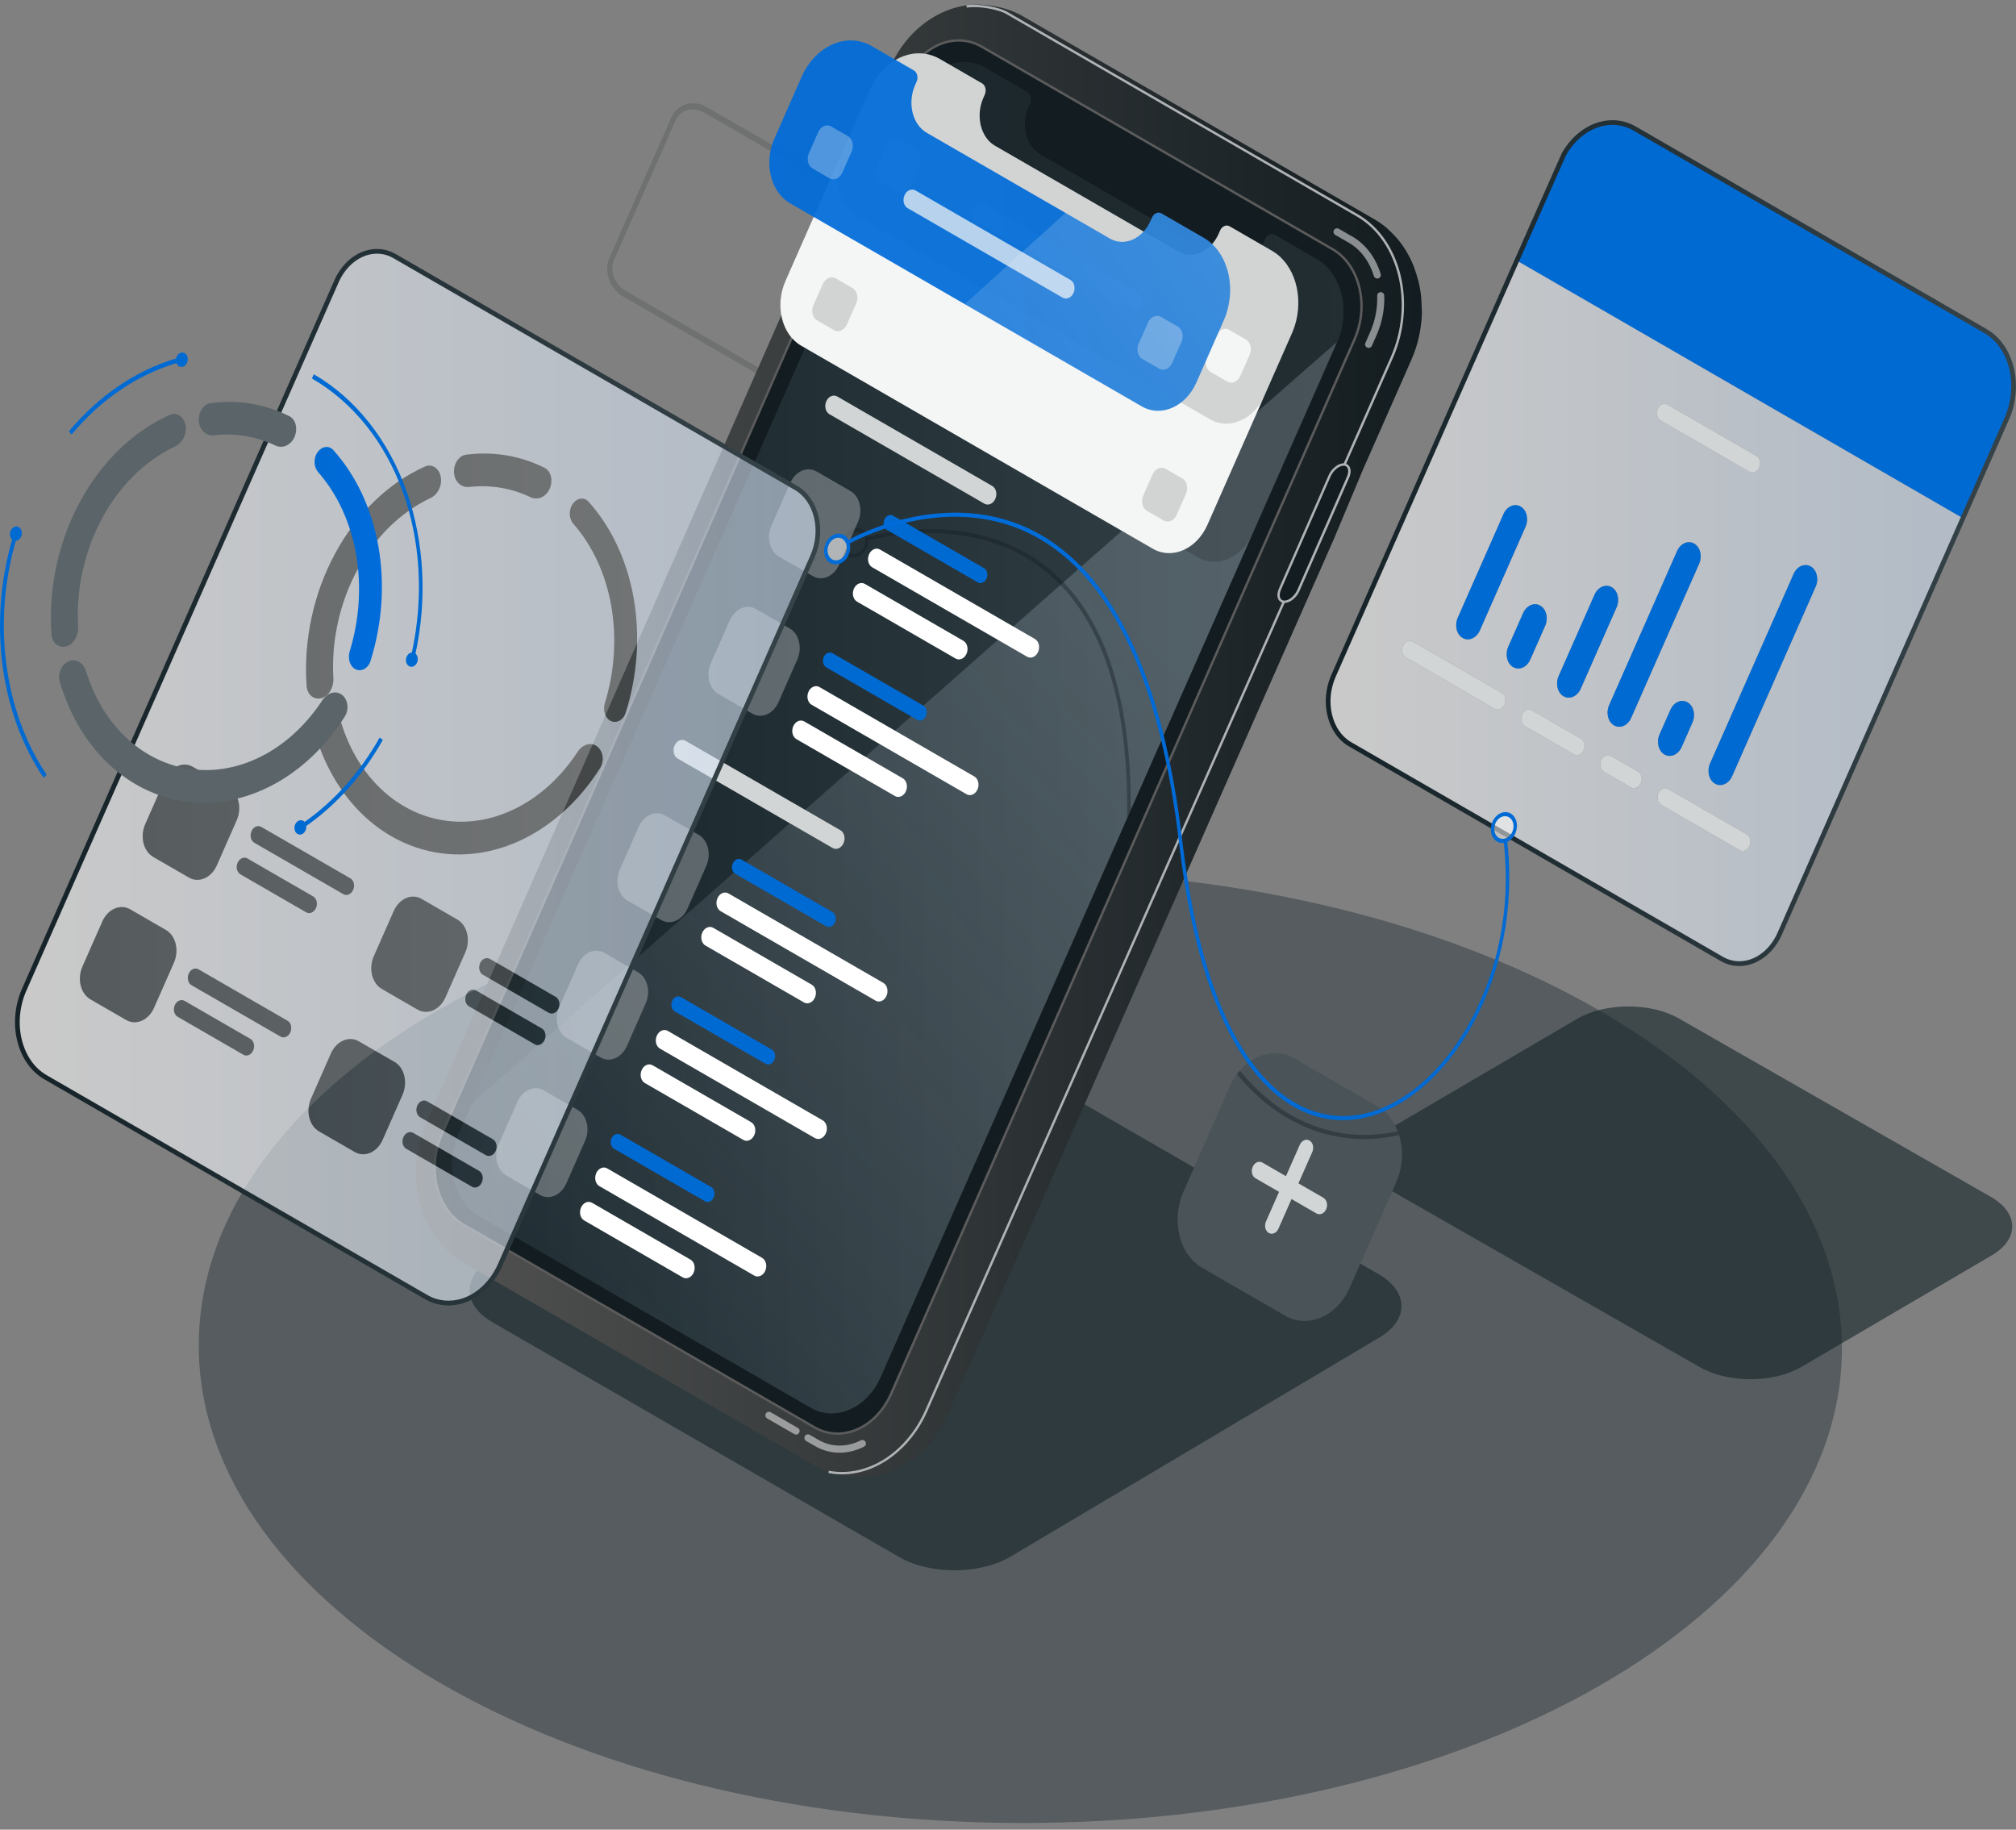 <svg xmlns="http://www.w3.org/2000/svg" width="443" height="402" viewBox="0 0 443 402" fill="none">
<rect x="0" y="0" width="443" height="402" fill="#808080" stroke="none"/>
<path opacity="0.5" d="M404.742 296.466C404.906 238.714 324.212 191.668 224.507 191.385C124.802 191.102 43.843 237.69 43.679 295.442C43.516 353.194 124.209 400.241 223.914 400.524C323.619 400.806 404.578 354.218 404.742 296.466Z" fill="#2C393E"/>
<path opacity="0.149" d="M137.446 63.891C135.028 62.497 133.899 59.471 134.924 57.146L148.471 26.427C149.495 24.103 152.298 23.343 154.711 24.742L210.324 56.85C212.742 58.243 213.871 61.27 212.846 63.594L199.299 94.313C198.275 96.638 195.472 97.397 193.059 95.998L137.446 63.891ZM210.87 55.607L155.262 23.5C152.303 21.794 148.819 22.849 147.493 25.855L133.946 56.574C132.62 59.58 133.946 63.412 136.905 65.123L192.518 97.231C195.477 98.936 198.961 97.881 200.287 94.875L213.834 64.156C215.155 61.15 213.829 57.312 210.87 55.607Z" fill="#131C20"/>
<path opacity="0.6" d="M333.318 57.238L293.025 148.495C290.519 154.184 292.152 160.908 296.671 163.518L378.369 210.686C382.893 213.297 388.588 210.806 391.099 205.116L431.35 113.834L333.318 57.238ZM320.333 135.722L330.38 112.94C331.123 111.255 332.808 110.521 334.14 111.291C335.476 112.066 335.96 114.052 335.221 115.732L325.174 138.515C324.43 140.2 322.746 140.933 321.409 140.164C320.078 139.394 319.594 137.407 320.333 135.722ZM330.598 154.766C330.177 155.728 329.215 156.144 328.456 155.708L308.887 144.407C308.127 143.97 307.852 142.837 308.278 141.874C308.699 140.918 309.661 140.496 310.421 140.933L329.99 152.234C330.749 152.67 331.025 153.809 330.598 154.766ZM332.501 146.565C331.165 145.79 330.681 143.804 331.42 142.124L334.691 134.714C335.429 133.034 337.119 132.295 338.456 133.065C339.792 133.835 340.276 135.826 339.532 137.506L336.261 144.917C335.518 146.602 333.838 147.34 332.501 146.565ZM347.988 164.803C347.567 165.765 346.605 166.181 345.846 165.744L335.086 159.53C334.327 159.093 334.046 157.959 334.472 156.997C334.894 156.04 335.856 155.619 336.615 156.056L347.375 162.27C348.134 162.712 348.409 163.846 347.988 164.803ZM360.542 172.052C360.121 173.014 359.159 173.43 358.399 172.994L352.476 169.572C351.712 169.13 351.441 168.001 351.863 167.039C352.284 166.082 353.246 165.661 354.005 166.098L359.928 169.52C360.688 169.962 360.963 171.095 360.542 172.052ZM358.441 157.72C357.697 159.405 356.012 160.138 354.681 159.369C353.345 158.594 352.861 156.607 353.599 154.927L368.525 121.083C369.268 119.398 370.953 118.665 372.29 119.435C373.626 120.205 374.11 122.191 373.366 123.876L358.441 157.72ZM371.9 158.75L369.528 164.127C368.785 165.812 367.1 166.545 365.763 165.775C364.427 165.006 363.943 163.019 364.687 161.334L367.058 155.957C367.802 154.272 369.487 153.539 370.818 154.309C372.16 155.078 372.643 157.065 371.9 158.75ZM384.438 185.849C384.016 186.811 383.054 187.227 382.295 186.79L365.03 176.821C364.265 176.379 363.995 175.251 364.416 174.288C364.837 173.332 365.8 172.91 366.559 173.347L383.824 183.316C384.589 183.758 384.859 184.892 384.438 185.849ZM397.891 124.458C399.228 125.228 399.711 127.22 398.968 128.905L380.615 170.529C379.872 172.214 378.187 172.947 376.856 172.177C375.519 171.402 375.035 169.416 375.774 167.736L394.126 126.112C394.87 124.422 396.555 123.684 397.891 124.458ZM364.25 89.814C364.671 88.857 365.633 88.435 366.392 88.872L385.961 100.167C386.726 100.609 386.996 101.743 386.575 102.7C386.154 103.657 385.192 104.078 384.432 103.641L364.863 92.346C364.104 91.909 363.829 90.77 364.25 89.814ZM354.151 129.009C355.487 129.784 355.971 131.77 355.227 133.455L347.349 151.324C346.605 153.009 344.92 153.742 343.584 152.972C342.247 152.202 341.763 150.216 342.507 148.531L350.386 130.662C351.129 128.978 352.819 128.239 354.151 129.009Z" fill="url(#paint0_linear)"/>
<path d="M436.316 72.762C441.657 75.846 443.852 83.469 441.61 90.349C441.428 90.911 431.345 113.839 431.345 113.839L333.318 57.244C333.318 57.244 343.401 34.341 343.677 33.858C347.177 27.674 353.849 25.152 359.205 28.241L436.316 72.762ZM370.818 154.304C372.154 155.079 372.638 157.065 371.899 158.745L369.528 164.122C368.784 165.807 367.099 166.54 365.763 165.771C364.426 165.001 363.943 163.014 364.686 161.329L367.058 155.952C367.801 154.267 369.486 153.534 370.818 154.304ZM338.456 133.065C339.792 133.835 340.276 135.827 339.532 137.506L336.261 144.917C335.517 146.602 333.832 147.335 332.501 146.566C331.165 145.791 330.681 143.804 331.419 142.124L334.691 134.714C335.429 133.029 337.119 132.29 338.456 133.065ZM354.15 129.009C355.487 129.784 355.97 131.77 355.227 133.455L347.348 151.324C346.605 153.009 344.92 153.742 343.583 152.972C342.247 152.203 341.763 150.216 342.507 148.531L350.385 130.663C351.129 128.978 352.819 128.239 354.15 129.009ZM334.144 111.291C335.481 112.066 335.965 114.053 335.226 115.732L325.179 138.515C324.435 140.2 322.75 140.933 321.414 140.164C320.077 139.394 319.594 137.408 320.337 135.723L330.385 112.94C331.123 111.255 332.808 110.522 334.144 111.291ZM372.284 119.44C373.621 120.21 374.104 122.197 373.361 123.881L358.435 157.726C357.692 159.41 356.007 160.144 354.676 159.374C353.339 158.599 352.855 156.613 353.594 154.933L368.519 121.089C369.263 119.404 370.948 118.665 372.284 119.44ZM397.896 124.459C399.232 125.228 399.716 127.22 398.972 128.905L380.62 170.529C379.877 172.214 378.192 172.947 376.86 172.177C375.524 171.403 375.04 169.416 375.779 167.736L394.131 126.112C394.869 124.422 396.554 123.684 397.896 124.459Z" fill="#006ad3"/>
<path d="M385.961 100.175C386.726 100.617 386.996 101.751 386.575 102.707C386.154 103.664 385.192 104.085 384.432 103.649L364.863 92.353C364.104 91.917 363.829 90.778 364.25 89.821C364.671 88.864 365.633 88.443 366.392 88.88L385.961 100.175ZM329.984 152.236L310.415 140.935C309.656 140.499 308.694 140.92 308.273 141.877C307.852 142.839 308.122 143.967 308.881 144.409L328.45 155.71C329.21 156.147 330.172 155.73 330.593 154.768C331.024 153.812 330.749 152.673 329.984 152.236ZM347.374 162.273L336.615 156.058C335.856 155.621 334.894 156.043 334.472 156.999C334.051 157.961 334.327 159.09 335.086 159.532L345.846 165.746C346.605 166.183 347.567 165.767 347.988 164.805C348.409 163.848 348.134 162.715 347.374 162.273ZM359.928 169.522L354.005 166.1C353.241 165.658 352.284 166.084 351.862 167.041C351.441 168.003 351.712 169.132 352.476 169.574L358.399 172.996C359.159 173.433 360.121 173.017 360.542 172.054C360.963 171.098 360.687 169.964 359.928 169.522ZM383.824 183.319L366.559 173.349C365.794 172.907 364.837 173.334 364.416 174.291C363.995 175.253 364.265 176.381 365.03 176.823L382.295 186.792C383.06 187.234 384.016 186.813 384.438 185.851C384.859 184.894 384.588 183.761 383.824 183.319Z" fill="#D2D5D5"/>
<path d="M382.196 212.247C380.771 212.247 379.372 211.878 378.103 211.144L296.405 163.977C291.667 161.242 289.936 154.205 292.546 148.293C297.705 136.607 342.943 34.092 343.224 33.603C345.164 30.176 348.18 27.696 351.498 26.791C354.264 26.037 357.015 26.385 359.46 27.794L436.571 72.315C442.068 75.487 444.444 83.314 442.099 90.511L442.073 90.506L442.099 90.511L442 90.797C441.834 91.286 441.652 91.749 441.449 92.207L391.562 205.33C390.157 208.518 387.708 210.879 384.843 211.815C383.974 212.101 383.08 212.247 382.196 212.247ZM354.332 27.436C353.49 27.436 352.631 27.55 351.773 27.784C348.716 28.616 345.933 30.92 344.129 34.108C343.557 35.273 294.002 147.57 293.498 148.703C291.095 154.148 292.635 160.591 296.925 163.067L378.623 210.234C380.417 211.269 382.513 211.477 384.525 210.822C387.11 209.98 389.325 207.821 390.615 204.904L440.502 91.78C440.69 91.359 440.856 90.938 441.007 90.49L441.116 90.168C443.311 83.433 441.137 76.132 436.056 73.199L358.945 28.689C357.499 27.857 355.939 27.436 354.332 27.436Z" fill="url(#paint1_linear)"/>
<path opacity="0.6" d="M302.937 293.967L221.889 342.102C215.181 345.976 204.307 345.976 197.598 342.102L108.209 290.494C101.501 286.619 101.501 280.342 108.209 276.468L189.257 228.333C195.955 224.464 206.855 224.47 213.548 228.333L302.937 279.942C309.63 283.806 309.636 290.098 302.937 293.967Z" fill="#152329"/>
<path opacity="0.6" d="M437.571 275.875L395.771 300.364C389.624 303.911 379.655 303.911 373.508 300.364L304.884 261.127C298.737 257.575 298.737 251.824 304.884 248.272L346.684 223.783C352.826 220.236 362.811 220.242 368.947 223.783L437.571 263.02C443.702 266.567 443.708 272.329 437.571 275.875Z" fill="#152329"/>
<path d="M307.446 249.382C307.357 249.102 307.264 248.821 307.16 248.55C306.27 246.231 304.752 244.286 302.698 243.1L284.429 232.554C280.461 230.261 275.671 231.498 272.452 235.227C272.234 235.477 272.026 235.737 271.818 236.012C271.204 236.839 270.668 237.765 270.221 238.774L260.086 261.765C257.288 268.114 259.103 275.618 264.147 278.536L282.416 289.082C287.46 291.994 293.821 289.207 296.624 282.857L306.759 259.872C308.288 256.413 308.439 252.602 307.446 249.382Z" fill="#495358"/>
<path d="M291.413 265.676C290.992 266.628 290.046 267.044 289.281 266.607L283.8 263.44L280.93 269.956C280.508 270.913 279.567 271.324 278.797 270.887C278.038 270.45 277.768 269.332 278.189 268.375L281.06 261.865L275.885 258.874C275.126 258.438 274.85 257.314 275.272 256.363C275.693 255.406 276.639 254.99 277.404 255.426L282.578 258.417L285.62 251.516C286.047 250.559 286.988 250.143 287.752 250.58C288.512 251.022 288.782 252.14 288.366 253.097L285.324 259.992L290.805 263.159C291.564 263.596 291.84 264.72 291.413 265.676Z" fill="#D2D5D5"/>
<path opacity="0.38" d="M307.155 248.554C298.741 250.39 290.488 249.032 283.218 244.711C280.82 243.286 278.527 241.538 276.369 239.474C275.006 238.169 273.701 236.754 272.453 235.23C272.234 235.48 272.026 235.74 271.818 236.016C273.04 237.493 274.315 238.871 275.646 240.145C277.846 242.251 280.186 244.035 282.64 245.491C290.155 249.958 298.715 251.341 307.446 249.391C307.358 249.1 307.264 248.824 307.155 248.554Z" fill="#131C20"/>
<path d="M292.782 54.727C298.746 58.164 300.936 67.099 297.628 74.598C262.287 154.741 231.152 226.106 195.81 306.244C192.508 313.748 184.967 317.05 179.013 313.602C153.307 298.76 127.602 283.924 101.902 269.082C95.937 265.644 93.779 256.741 97.091 249.242C132.433 169.099 163.568 97.734 198.909 17.596C202.212 10.092 209.752 6.79 215.712 10.238C241.407 25.085 267.076 39.885 292.782 54.727Z" fill="#131C20"/>
<path d="M312.284 65.197C312.237 64.552 311.951 62.763 311.675 61.708C311.42 60.745 311.004 59.487 310.672 58.556C310.49 58.052 310.167 57.407 309.949 56.913C309.814 56.606 309.028 55.087 308.201 53.933C307.863 53.465 307.416 52.841 307.031 52.409C306.402 51.707 305.513 50.818 304.821 50.178C304.39 49.778 303.745 49.315 303.261 48.972C302.876 48.696 302.33 48.379 301.93 48.129L224.818 3.604C224.558 3.463 224.215 3.26 223.95 3.13C223.404 2.87 222.676 2.532 222.114 2.319C221.828 2.21 221.501 2.106 221.163 2.007C220.523 1.799 219.873 1.628 219.223 1.503L218.209 1.31C217.351 1.18 216.196 1.061 215.328 1.004C214.886 0.972 214.293 1.014 213.851 1.03C213.289 1.045 212.546 1.149 211.994 1.232C211.552 1.3 210.975 1.435 210.538 1.529C210.523 1.534 209.108 1.846 207.366 2.605C206.867 2.824 206.222 3.146 205.744 3.406C205.333 3.63 204.807 3.963 204.407 4.207C204.397 4.212 203.123 5.008 201.708 6.271C200.855 7.031 200.049 7.868 199.311 8.757C198.557 9.662 197.865 10.629 197.246 11.628C196.96 12.096 196.341 13.219 196.341 13.219C196.341 13.219 96.915 239.295 93.733 246.508C92.906 248.386 92.484 249.935 92.479 249.951C92.344 250.471 92.136 251.163 92.037 251.693C91.938 252.218 91.793 252.915 91.71 253.446C91.632 253.966 91.548 254.668 91.501 255.193C91.455 255.723 91.397 256.431 91.403 256.961C91.413 257.991 91.465 259.369 91.543 260.399C91.59 261.043 91.876 262.832 92.151 263.888C92.406 264.85 92.822 266.109 93.155 267.039C93.337 267.544 93.66 268.189 93.878 268.683C94.013 268.99 94.799 270.508 95.625 271.663C95.963 272.131 96.411 272.755 96.796 273.186C97.425 273.888 98.314 274.778 99.006 275.417C99.437 275.818 100.082 276.281 100.566 276.624C100.951 276.899 101.497 277.217 101.897 277.466L109.609 281.918L117.321 286.369L125.034 290.821L132.746 295.272L140.458 299.724L148.17 304.175L155.882 308.627L163.594 313.078L171.307 317.53L179.019 321.981C179.279 322.122 179.622 322.325 179.887 322.455C180.433 322.715 181.161 323.053 181.723 323.266C182.565 323.583 183.735 323.874 184.614 324.077L185.628 324.27C186.398 324.415 187.173 324.504 187.953 324.535C188.145 324.55 188.338 324.566 188.515 324.576C188.957 324.608 189.55 324.566 189.992 324.55C190.553 324.535 191.297 324.431 191.848 324.348C192.29 324.28 192.867 324.145 193.304 324.051C193.32 324.046 194.729 323.734 196.476 322.975C196.976 322.756 197.62 322.434 198.099 322.174C198.51 321.95 199.035 321.617 199.435 321.373C199.446 321.368 200.72 320.572 202.134 319.309C202.987 318.549 203.793 317.712 204.532 316.823C205.286 315.918 205.978 314.951 206.596 313.952C206.882 313.484 207.246 312.85 207.501 312.361C207.756 311.877 208.052 311.212 208.292 310.723L218.895 286.681L229.499 262.64L240.102 238.599L250.706 214.557L261.31 190.516L271.913 166.474L282.517 142.433L293.12 118.392L299.522 103.123L310.126 79.082C310.952 77.205 311.374 75.655 311.379 75.639C311.514 75.119 311.722 74.428 311.821 73.897C311.92 73.372 312.065 72.675 312.149 72.145C312.227 71.625 312.31 70.923 312.357 70.397C312.403 69.867 312.461 69.16 312.455 68.629C312.414 67.6 312.362 66.222 312.284 65.197ZM179.008 313.609L101.897 269.088C95.932 265.651 93.774 256.748 97.087 249.249L198.905 17.603C202.207 10.099 209.748 6.797 215.707 10.245L292.819 54.765C298.784 58.203 300.937 67.1 297.624 74.599L195.806 306.25C192.503 313.754 184.963 317.057 179.008 313.609ZM207.922 310.889C207.876 310.894 207.818 310.894 207.761 310.894C207.818 310.894 207.876 310.894 207.922 310.889C208.068 310.879 208.172 310.842 208.229 310.79C208.172 310.842 208.073 310.879 207.922 310.889ZM309.58 79.243C309.699 79.249 309.798 79.238 309.876 79.222C309.798 79.238 309.699 79.249 309.58 79.243Z" fill="url(#paint2_linear)"/>
<path d="M184.058 315.233C182.253 315.233 180.48 314.765 178.878 313.834L101.767 269.314C95.693 265.814 93.482 256.765 96.847 249.147C114.518 209.078 131.414 170.569 147.759 133.324C164.098 96.079 181 57.57 198.671 17.501C200.475 13.408 203.616 10.371 207.288 9.17C210.205 8.218 213.242 8.52 215.842 10.023C228.75 17.475 241.652 24.922 254.554 32.364C267.336 39.743 280.124 47.117 292.917 54.507C299.017 58.022 301.238 67.087 297.868 74.71C280.207 114.758 263.317 153.252 246.987 190.476C230.637 227.737 213.731 266.266 196.05 306.361C194.245 310.454 191.104 313.491 187.433 314.692C186.309 315.051 185.176 315.233 184.058 315.233ZM210.652 9.144C209.586 9.144 208.505 9.315 207.444 9.664C203.913 10.818 200.886 13.751 199.139 17.709C181.468 57.778 164.572 96.292 148.227 133.532C131.887 170.772 114.986 209.286 97.315 249.355C94.055 256.739 96.166 265.486 102.016 268.861L179.128 313.382C181.593 314.807 184.479 315.093 187.256 314.188C190.787 313.033 193.813 310.1 195.561 306.143C213.242 266.053 230.149 227.524 246.499 190.263C262.833 153.038 279.719 114.55 297.384 74.497C300.65 67.107 298.523 58.34 292.647 54.954C279.854 47.569 267.066 40.19 254.283 32.811C241.381 25.369 228.484 17.922 215.572 10.47C214.053 9.591 212.368 9.144 210.652 9.144Z" fill="#5B5B5B"/>
<path d="M294.399 73.615C294.223 74.14 294.025 74.66 293.801 75.169L275.267 117.194L248.491 177.924L247.684 179.754L193.533 302.541C190.501 309.421 183.6 312.447 178.129 309.285L136.661 285.343L105.204 267.183C99.734 264.027 97.757 255.883 100.794 248.992L103.675 242.455L152.85 130.944L201.058 21.621C201.058 21.621 201.521 20.649 201.786 20.186C205.088 14.346 211.401 11.954 216.467 14.876L225.723 20.222C226.467 20.654 226.737 21.756 226.321 22.692L226.009 23.4C224.252 27.388 225.396 32.1 228.557 33.925L268.819 57.171C271.981 58.991 275.975 57.244 277.727 53.265L278.044 52.548C278.455 51.612 279.386 51.206 280.13 51.638L289.178 56.859L289.392 56.984C294.441 59.901 296.516 67.104 294.399 73.615Z" fill="url(#paint3_linear)"/>
<path opacity="0.55" d="M289.391 56.979L280.129 51.633C279.386 51.207 278.455 51.613 278.039 52.549L277.727 53.261C275.969 57.245 271.98 58.992 268.813 57.167L228.557 33.926C225.395 32.101 224.251 27.384 226.004 23.401L226.316 22.688C226.727 21.752 226.461 20.649 225.718 20.223L216.461 14.877C211.396 11.954 205.088 14.341 201.78 20.187C201.52 20.644 201.276 21.123 201.057 21.627L195.072 35.205L182.528 63.651C180.157 69.029 181.702 75.394 185.976 77.859L263.233 122.463C267.513 124.933 272.896 122.572 275.272 117.195L293.806 75.17C294.03 74.661 294.228 74.141 294.404 73.615C296.521 67.105 294.446 59.897 289.391 56.979Z" fill="#131C20"/>
<path opacity="0.2" d="M293.801 75.169L275.272 117.193L193.533 302.54C190.501 309.42 183.6 312.447 178.129 309.285L105.204 267.178C99.734 264.021 97.757 255.877 100.794 248.992L103.675 242.45C103.675 242.45 294.03 74.654 293.801 75.169Z" fill="url(#paint4_linear)"/>
<path opacity="0.38" d="M248.491 177.925C248.564 156.437 244.211 140.352 235.459 129.894C234.336 128.547 233.14 127.294 231.876 126.145C215.339 111.048 191.932 117.6 190.824 117.923C190.731 117.533 190.549 117.169 190.294 116.862C189.28 115.655 187.402 115.77 186.097 117.122C184.797 118.474 184.542 120.58 185.577 121.766C186.362 122.671 188.323 123.097 189.763 121.506C190.486 120.71 190.902 119.712 190.913 118.76C192.228 118.38 215.12 112.083 231.309 126.862C232.552 127.996 233.727 129.223 234.83 130.549C243.697 141.148 247.997 157.633 247.68 179.766L248.491 177.925ZM189.28 120.923C188.323 121.917 186.94 122.005 186.201 121.121C185.457 120.227 185.624 118.692 186.586 117.704C187.538 116.711 188.921 116.628 189.67 117.512C190.408 118.396 190.231 119.925 189.28 120.923Z" fill="#131C20"/>
<path d="M279.465 55.073L270.203 49.727C269.459 49.301 268.528 49.706 268.112 50.642L267.8 51.355C266.042 55.338 262.054 57.086 258.892 55.26L218.636 32.02C215.474 30.195 214.33 25.478 216.082 21.494L216.394 20.782C216.805 19.846 216.54 18.743 215.796 18.317L206.54 12.971C201.475 10.048 195.166 12.435 191.859 18.28C191.599 18.738 191.355 19.216 191.136 19.721L185.14 33.294L172.597 61.74C170.225 67.117 171.77 73.483 176.045 75.948L253.302 120.551C257.581 123.021 262.964 120.66 265.34 115.283L283.875 73.259C284.098 72.749 284.296 72.229 284.473 71.704C286.589 65.193 284.514 57.991 279.465 55.073Z" fill="#F4F5F5"/>
<path opacity="0.15" d="M214.429 48.57C213.571 48.076 213.264 46.807 213.737 45.731C214.211 44.654 215.292 44.181 216.145 44.675L250.192 64.332C251.05 64.826 251.357 66.101 250.884 67.177C250.411 68.254 249.334 68.722 248.476 68.228L214.429 48.57ZM193.55 39.875C192.535 39.287 192.166 37.779 192.733 36.5L194.772 31.877C195.333 30.603 196.618 30.041 197.632 30.629L201.309 32.751C202.323 33.338 202.692 34.846 202.13 36.126L200.092 40.749C199.525 42.028 198.245 42.584 197.231 42.002L193.55 39.875ZM266.017 81.717C264.998 81.13 264.634 79.622 265.2 78.342L267.239 73.719C267.801 72.445 269.08 71.883 270.099 72.471L273.776 74.593C274.79 75.18 275.154 76.689 274.592 77.963L272.554 82.586C271.987 83.865 270.713 84.427 269.699 83.839L266.017 81.717ZM179.571 70.406C178.557 69.819 178.188 68.311 178.754 67.031L180.793 62.408C181.355 61.134 182.639 60.573 183.653 61.16L187.33 63.282C188.344 63.87 188.713 65.378 188.152 66.657L186.113 71.28C185.546 72.559 184.267 73.116 183.253 72.534L179.571 70.406ZM252.038 112.244C251.019 111.656 250.655 110.148 251.222 108.869L253.26 104.245C253.822 102.971 255.101 102.41 256.121 102.997L259.797 105.119C260.811 105.707 261.175 107.215 260.614 108.489L258.575 113.112C258.008 114.391 256.734 114.953 255.72 114.365L252.038 112.244ZM279.465 55.065L270.203 49.719C269.46 49.293 268.529 49.699 268.113 50.635L267.801 51.347C266.043 55.331 262.054 57.078 258.887 55.253L218.631 32.012C215.469 30.187 214.325 25.47 216.078 21.486L216.39 20.774C216.8 19.838 216.535 18.735 215.792 18.309L206.535 12.963C201.47 10.04 195.162 12.427 191.854 18.273C191.594 18.73 191.35 19.209 191.131 19.713L185.146 33.291C182.774 38.669 184.319 45.034 188.594 47.499L265.85 92.103C270.13 94.573 275.518 92.212 277.889 86.835L283.875 73.256C284.099 72.747 284.296 72.227 284.473 71.701C286.59 65.191 284.515 57.983 279.465 55.065Z" fill="#131C20"/>
<path opacity="0.3" d="M186.864 107.874L179.433 103.584C177.384 102.398 174.794 103.532 173.655 106.116L169.531 115.466C168.392 118.051 169.131 121.104 171.185 122.289L178.616 126.58C180.665 127.765 183.255 126.632 184.394 124.047L188.518 114.697C189.657 112.112 188.918 109.06 186.864 107.874Z" fill="#F4F5F5"/>
<path d="M216.245 124.839L196.265 113.305C195.579 112.91 194.715 113.289 194.336 114.147C193.956 115.005 194.206 116.025 194.887 116.42L214.867 127.954C215.548 128.35 216.411 127.97 216.791 127.112C217.176 126.254 216.926 125.235 216.245 124.839Z" fill="#006ad3"/>
<path d="M227.421 140.396L193.374 120.739C192.516 120.245 191.44 120.718 190.966 121.789C190.493 122.866 190.8 124.14 191.658 124.634L225.705 144.291C226.563 144.785 227.639 144.312 228.113 143.236C228.586 142.164 228.279 140.89 227.421 140.396Z" fill="white"/>
<path d="M211.7 140.792L190.046 128.29C189.188 127.796 188.111 128.264 187.638 129.341C187.165 130.417 187.472 131.692 188.33 132.186L209.984 144.687C210.837 145.181 211.914 144.708 212.392 143.632C212.86 142.555 212.553 141.286 211.7 140.792Z" fill="white"/>
<path opacity="0.3" d="M173.546 138.085L166.115 133.795C164.066 132.609 161.476 133.743 160.338 136.322L156.214 145.677C155.075 148.257 155.818 151.315 157.867 152.495L165.299 156.785C167.348 157.971 169.937 156.837 171.076 154.258L175.2 144.903C176.339 142.323 175.595 139.271 173.546 138.085Z" fill="#F4F5F5"/>
<path d="M202.925 155.05L182.945 143.516C182.258 143.121 181.395 143.5 181.016 144.358C180.636 145.222 180.886 146.236 181.567 146.631L201.547 158.165C202.228 158.561 203.091 158.186 203.471 157.323C203.856 156.465 203.611 155.446 202.925 155.05Z" fill="#006ad3"/>
<path d="M214.105 170.603L180.058 150.946C179.2 150.452 178.123 150.925 177.65 152.001C177.177 153.073 177.484 154.347 178.342 154.841L212.388 174.498C213.247 174.992 214.323 174.519 214.796 173.448C215.269 172.371 214.957 171.097 214.105 170.603Z" fill="white"/>
<path d="M198.378 171.002L176.724 158.501C175.866 158.007 174.789 158.48 174.316 159.551C173.843 160.628 174.15 161.902 175.008 162.396L196.662 174.897C197.515 175.391 198.591 174.918 199.07 173.842C199.543 172.765 199.231 171.491 198.378 171.002Z" fill="white"/>
<path opacity="0.3" d="M153.547 183.436L146.115 179.146C144.066 177.96 141.476 179.094 140.338 181.674L136.214 191.029C135.075 193.608 135.818 196.666 137.867 197.847L145.299 202.137C147.348 203.323 149.937 202.189 151.076 199.61L155.2 190.254C156.339 187.675 155.601 184.617 153.547 183.436Z" fill="#F4F5F5"/>
<path d="M182.928 200.394L162.948 188.86C162.261 188.464 161.398 188.844 161.019 189.702C160.639 190.565 160.883 191.585 161.57 191.98L181.55 203.514C182.231 203.91 183.094 203.53 183.474 202.667C183.859 201.809 183.609 200.789 182.928 200.394Z" fill="#006ad3"/>
<path d="M194.11 215.951L160.064 196.293C159.205 195.799 158.129 196.273 157.656 197.349C157.183 198.426 157.489 199.695 158.347 200.189L192.394 219.846C193.252 220.34 194.329 219.872 194.802 218.796C195.27 217.719 194.963 216.445 194.11 215.951Z" fill="white"/>
<path d="M178.384 216.35L156.73 203.848C155.872 203.354 154.795 203.827 154.322 204.904C153.849 205.975 154.155 207.249 155.013 207.743L176.668 220.245C177.521 220.739 178.597 220.266 179.07 219.189C179.544 218.113 179.237 216.839 178.384 216.35Z" fill="white"/>
<path opacity="0.3" d="M140.228 213.64L132.797 209.349C130.748 208.164 128.158 209.297 127.019 211.877L122.895 221.232C121.756 223.812 122.5 226.869 124.549 228.05L131.98 232.34C134.029 233.526 136.619 232.392 137.758 229.813L141.882 220.457C143.021 217.878 142.277 214.825 140.228 213.64Z" fill="#F4F5F5"/>
<path d="M169.605 230.605L149.626 219.071C148.939 218.675 148.076 219.055 147.696 219.913C147.317 220.776 147.561 221.796 148.248 222.191L168.227 233.725C168.909 234.12 169.772 233.741 170.152 232.878C170.536 232.014 170.292 230.995 169.605 230.605Z" fill="#006ad3"/>
<path d="M180.786 246.154L146.739 226.497C145.881 226.003 144.805 226.476 144.332 227.552C143.858 228.629 144.165 229.898 145.023 230.392L179.07 250.049C179.928 250.543 181.005 250.075 181.478 248.999C181.951 247.922 181.644 246.648 180.786 246.154Z" fill="white"/>
<path d="M165.06 246.553L143.405 234.051C142.547 233.557 141.471 234.03 140.998 235.107C140.524 236.178 140.831 237.452 141.689 237.946L163.344 250.448C164.196 250.942 165.273 250.469 165.746 249.392C166.225 248.321 165.913 247.047 165.06 246.553Z" fill="white"/>
<path opacity="0.3" d="M126.91 243.843L119.478 239.552C117.429 238.367 114.84 239.5 113.701 242.08L109.577 251.435C108.438 254.015 109.182 257.072 111.231 258.253L118.662 262.543C120.711 263.729 123.301 262.595 124.44 260.016L128.563 250.66C129.697 248.081 128.959 245.028 126.91 243.843Z" fill="#F4F5F5"/>
<path d="M156.286 260.808L136.306 249.274C135.62 248.878 134.756 249.258 134.377 250.116C133.997 250.974 134.247 251.993 134.928 252.389L154.908 263.923C155.589 264.318 156.452 263.939 156.832 263.081C157.217 262.217 156.967 261.203 156.286 260.808Z" fill="#006ad3"/>
<path d="M167.468 276.361L133.421 256.704C132.563 256.21 131.486 256.683 131.013 257.759C130.54 258.836 130.847 260.11 131.705 260.604L165.752 280.261C166.61 280.755 167.686 280.282 168.159 279.206C168.633 278.129 168.321 276.855 167.468 276.361Z" fill="white"/>
<path d="M151.741 276.756L130.087 264.254C129.229 263.76 128.152 264.234 127.679 265.31C127.206 266.387 127.513 267.655 128.371 268.149L150.025 280.651C150.878 281.145 151.955 280.672 152.428 279.595C152.901 278.524 152.594 277.25 151.741 276.756Z" fill="white"/>
<path d="M184.675 182.408L150.623 162.75C149.77 162.256 148.694 162.73 148.22 163.806C147.747 164.883 148.054 166.157 148.907 166.651L182.959 186.308C183.817 186.802 184.888 186.329 185.367 185.253C185.835 184.176 185.528 182.902 184.675 182.408Z" fill="#D2D5D5"/>
<path d="M218.03 106.767L183.978 87.11C183.125 86.616 182.048 87.089 181.57 88.165C181.097 89.242 181.404 90.511 182.256 91.005L216.309 110.662C217.167 111.156 218.238 110.683 218.711 109.607C219.19 108.53 218.888 107.261 218.03 106.767Z" fill="#D2D5D5"/>
<path opacity="0.93" d="M269.489 68.863C269.323 69.388 269.12 69.908 268.896 70.418L262.911 84.001C260.539 89.378 255.147 91.739 250.872 89.269L211.999 66.824L173.615 44.665C169.34 42.195 167.796 35.83 170.167 30.453L176.153 16.874C176.376 16.375 176.616 15.892 176.876 15.434C180.183 9.594 186.496 7.202 191.562 10.13L200.818 15.476C201.562 15.902 201.827 17.004 201.416 17.941L201.099 18.653C199.341 22.637 200.485 27.348 203.647 29.178L234.121 46.771L243.903 52.424C247.07 54.255 251.059 52.502 252.817 48.519L253.134 47.806C253.55 46.865 254.486 46.459 255.225 46.891L264.486 52.237C269.536 55.149 271.611 62.352 269.489 68.863Z" fill="url(#paint5_linear)"/>
<path opacity="0.3" d="M187.148 33.282L185.109 37.905C184.542 39.184 183.263 39.74 182.244 39.158L178.567 37.031C177.553 36.449 177.184 34.935 177.751 33.656L179.789 29.033C180.356 27.754 181.635 27.197 182.649 27.785L186.326 29.907C187.335 30.5 187.704 32.008 187.148 33.282ZM258.793 71.749L255.117 69.627C254.097 69.04 252.823 69.601 252.256 70.875L250.218 75.498C249.651 76.778 250.015 78.291 251.034 78.873L254.711 81C255.73 81.583 257.004 81.021 257.571 79.747L259.61 75.119C260.177 73.845 259.807 72.337 258.793 71.749Z" fill="#F4F5F5"/>
<path opacity="0.73" d="M235.906 64.337C235.433 65.419 234.351 65.882 233.498 65.393L199.446 45.735C198.593 45.241 198.281 43.972 198.76 42.896C199.233 41.819 200.31 41.346 201.168 41.84L235.22 61.503C236.073 61.987 236.379 63.261 235.906 64.337Z" fill="#F4F5F5"/>
<g opacity="0.7">
<path opacity="0.7" d="M174.937 315.191C174.807 315.191 174.672 315.16 174.547 315.087L168.577 311.64C168.203 311.426 168.078 310.948 168.291 310.573C168.51 310.199 168.983 310.074 169.357 310.287L175.327 313.735C175.702 313.949 175.827 314.427 175.613 314.801C175.473 315.056 175.208 315.191 174.937 315.191Z" fill="white"/>
<path opacity="0.7" d="M184.51 319.171C182.622 319.171 180.766 318.682 179.076 317.704L177.152 316.597C176.777 316.383 176.652 315.905 176.866 315.53C177.079 315.156 177.557 315.031 177.932 315.244L179.856 316.352C182.68 317.985 186.065 318.027 189.144 316.456C189.528 316.264 189.997 316.415 190.194 316.799C190.392 317.184 190.236 317.652 189.851 317.85C188.119 318.729 186.299 319.171 184.51 319.171Z" fill="white"/>
<path opacity="0.7" d="M300.745 76.443C300.641 76.443 300.532 76.422 300.433 76.375C300.037 76.204 299.861 75.741 300.032 75.345L301.083 72.959C302.185 70.462 302.716 67.706 302.622 64.986C302.606 64.555 302.945 64.196 303.376 64.18C303.797 64.165 304.167 64.503 304.182 64.934C304.286 67.888 303.709 70.883 302.513 73.593L301.462 75.98C301.327 76.266 301.041 76.443 300.745 76.443Z" fill="white"/>
<path opacity="0.7" d="M302.649 61.2C302.316 61.2 302.004 60.982 301.905 60.649C300.912 57.409 298.962 54.814 296.419 53.348L293.413 51.616C293.039 51.403 292.914 50.924 293.127 50.55C293.34 50.176 293.819 50.051 294.193 50.264L297.199 51.996C300.085 53.66 302.285 56.567 303.398 60.191C303.523 60.602 303.294 61.039 302.883 61.164C302.8 61.19 302.722 61.2 302.649 61.2Z" fill="white"/>
</g>
<path d="M185.02 323.923C184.027 323.923 183.028 323.829 182.035 323.642L182.134 323.133C190.449 324.724 199.16 319.248 203.32 309.809L305.591 78.47C310.75 66.775 307.401 52.9 298.123 47.544L221.012 3.018C219.821 2.316 215.718 1.208 212.437 1.676L212.364 1.161C215.526 0.714 219.821 1.713 221.277 2.571L298.389 47.091C307.89 52.578 311.332 66.743 306.069 78.678L203.799 310.017C200.034 318.551 192.602 323.923 185.02 323.923Z" fill="#B0B3B5"/>
<path d="M296.215 104.863C296.854 103.407 296.464 102.154 295.346 102.071C294.93 102.04 294.472 102.175 294.03 102.435C293.282 102.866 292.569 103.647 292.169 104.567L281.269 129.425C280.629 130.881 281.019 132.134 282.137 132.217C282.553 132.249 283.011 132.113 283.453 131.859C284.202 131.427 284.914 130.642 285.315 129.726L296.215 104.863Z" fill="#131C20"/>
<path d="M282.257 132.472C282.21 132.472 282.164 132.472 282.117 132.467C281.618 132.43 281.207 132.186 280.962 131.775C280.593 131.161 280.619 130.262 281.035 129.31L291.935 104.452C292.346 103.521 293.084 102.679 293.906 102.2C294.411 101.909 294.92 101.774 295.373 101.805C295.872 101.842 296.283 102.091 296.532 102.502C296.902 103.121 296.876 104.015 296.46 104.967L285.559 129.825C285.154 130.761 284.415 131.603 283.589 132.077C283.126 132.337 282.673 132.472 282.257 132.472ZM295.232 102.325C294.905 102.325 294.541 102.44 294.161 102.658C293.428 103.079 292.772 103.833 292.403 104.665L281.503 129.523C281.16 130.303 281.124 131.047 281.399 131.51C281.56 131.775 281.81 131.926 282.148 131.952C282.496 131.978 282.902 131.869 283.313 131.624C284.046 131.203 284.701 130.449 285.071 129.612L295.971 104.754C296.314 103.974 296.35 103.23 296.075 102.767C295.913 102.497 295.664 102.351 295.326 102.325C295.295 102.325 295.263 102.325 295.232 102.325Z" fill="#B0B3B5"/>
<path opacity="0.5" d="M269.49 68.864C269.324 69.389 269.121 69.909 268.897 70.419L262.912 84.002C260.54 89.38 255.148 91.741 250.873 89.27L212 66.826L234.133 46.768L243.915 52.42C247.082 54.251 251.07 52.498 252.828 48.515L253.145 47.803C253.561 46.861 254.497 46.456 255.236 46.887L264.498 52.233C269.537 55.151 271.612 62.353 269.49 68.864Z" fill="url(#paint6_linear)"/>
<path d="M332.206 178.894C330.947 177.948 329.148 178.488 328.186 180.101C327.229 181.713 327.473 183.793 328.732 184.739C329.247 185.129 329.85 185.265 330.453 185.181C333.709 214.355 318.123 239.255 301.43 244.268C294.602 246.317 287.888 245.001 281.996 240.571C280.098 239.146 278.288 237.398 276.582 235.334C268.194 225.183 262.567 208.266 259.842 185.057C256.041 152.637 246.909 130.837 232.649 120.119C231.251 119.064 229.8 118.117 228.302 117.285C208.764 106.354 187.463 118.055 186.46 118.622C186.278 118.263 186.023 117.951 185.7 117.712C184.442 116.765 182.643 117.306 181.681 118.918C180.724 120.53 180.952 122.636 182.227 123.557C183.199 124.254 185.206 124.228 186.246 122.35C186.772 121.409 186.949 120.348 186.746 119.417C187.937 118.746 208.795 107.404 227.922 118.107C229.394 118.934 230.814 119.859 232.192 120.894C246.285 131.487 255.323 153.116 259.093 185.285C261.839 208.671 267.528 225.734 276.016 236.005C277.752 238.111 279.604 239.895 281.544 241.351C287.597 245.901 294.503 247.253 301.544 245.142C318.601 240.019 334.525 214.657 331.218 184.968C331.816 184.698 332.362 184.209 332.762 183.538C333.703 181.921 333.464 179.841 332.206 178.894ZM185.633 121.893C184.926 123.078 183.599 123.474 182.679 122.782C181.753 122.085 181.571 120.551 182.279 119.37C182.981 118.185 184.307 117.79 185.232 118.481C186.158 119.178 186.335 120.707 185.633 121.893ZM332.143 183.08C331.436 184.266 330.11 184.661 329.189 183.97C328.264 183.273 328.082 181.739 328.789 180.558C329.491 179.373 330.817 178.977 331.743 179.669C332.668 180.361 332.845 181.895 332.143 183.08Z" fill="url(#paint7_linear)"/>
<path opacity="0.5" d="M185.633 121.892C184.926 123.078 183.6 123.473 182.68 122.782C181.754 122.085 181.572 120.551 182.279 119.37C182.981 118.185 184.307 117.789 185.233 118.481C186.159 119.178 186.335 120.707 185.633 121.892Z" fill="white"/>
<path opacity="0.5" d="M332.143 183.08C331.436 184.266 330.11 184.661 329.189 183.969C328.264 183.272 328.082 181.738 328.789 180.558C329.491 179.372 330.817 178.977 331.743 179.668C332.668 180.36 332.845 181.894 332.143 183.08Z" fill="white"/>
<path opacity="0.6" d="M39.029 223.378C38.27 222.941 37.989 221.807 38.416 220.845C38.837 219.889 39.799 219.467 40.558 219.904L55.02 228.256C55.785 228.698 56.055 229.832 55.634 230.789C55.213 231.751 54.251 232.167 53.491 231.73L39.029 223.378ZM89.265 252.381C88.506 251.944 88.23 250.81 88.651 249.848C89.072 248.891 90.034 248.47 90.794 248.907L105.251 257.253C106.015 257.695 106.286 258.829 105.864 259.786C105.443 260.748 104.481 261.164 103.722 260.727L89.265 252.381ZM42.087 216.446C41.328 216.009 41.052 214.87 41.473 213.913C41.895 212.951 42.857 212.535 43.616 212.972L63.185 224.267C63.949 224.709 64.22 225.838 63.799 226.8C63.377 227.757 62.415 228.178 61.656 227.741L42.087 216.446ZM92.317 245.448C91.558 245.012 91.283 243.873 91.704 242.916C92.125 241.954 93.087 241.538 93.846 241.975L108.303 250.321C109.068 250.763 109.338 251.892 108.917 252.854C108.496 253.811 107.534 254.232 106.775 253.795L92.317 245.448ZM19.876 219.561C17.708 218.308 16.922 215.078 18.129 212.348L22.492 202.457C23.693 199.727 26.429 198.531 28.602 199.784L36.46 204.324C38.629 205.577 39.414 208.807 38.208 211.537L33.844 221.428C32.643 224.158 29.908 225.354 27.734 224.101L19.876 219.561ZM70.107 248.563C67.938 247.31 67.153 244.081 68.359 241.351L72.722 231.459C73.924 228.729 76.659 227.533 78.833 228.786L86.691 233.326C88.859 234.58 89.644 237.809 88.438 240.539L84.075 250.43C82.874 253.161 80.138 254.357 77.964 253.103L70.107 248.563ZM52.831 192.087C52.072 191.65 51.791 190.517 52.217 189.555C52.639 188.598 53.601 188.177 54.36 188.613L68.817 196.96C69.581 197.402 69.852 198.536 69.431 199.493C69.009 200.455 68.047 200.871 67.288 200.434L52.831 192.087ZM103.061 221.09C102.302 220.653 102.027 219.519 102.448 218.557C102.869 217.6 103.831 217.179 104.59 217.616L119.047 225.963C119.812 226.405 120.082 227.538 119.661 228.495C119.24 229.457 118.278 229.873 117.519 229.436L103.061 221.09ZM55.889 185.155C55.13 184.718 54.849 183.585 55.275 182.623C55.696 181.666 56.658 181.25 57.418 181.687L76.987 192.982C77.751 193.424 78.022 194.552 77.6 195.509C77.179 196.471 76.217 196.887 75.458 196.45L55.889 185.155ZM106.119 214.153C105.36 213.716 105.084 212.582 105.506 211.62C105.927 210.663 106.889 210.247 107.648 210.684L122.105 219.03C122.87 219.473 123.14 220.601 122.719 221.558C122.298 222.52 121.336 222.936 120.576 222.499L106.119 214.153ZM33.673 188.27C31.504 187.017 30.719 183.787 31.925 181.057L36.288 171.166C37.495 168.431 40.225 167.24 42.399 168.493L50.257 173.033C52.425 174.286 53.211 177.511 52.004 180.246L47.641 190.137C46.44 192.867 43.704 194.063 41.531 192.81L33.673 188.27ZM83.908 217.273C81.74 216.019 80.955 212.79 82.161 210.06L86.524 200.169C87.731 197.433 90.461 196.242 92.635 197.496L100.492 202.036C102.661 203.289 103.446 206.513 102.24 209.249L97.877 219.14C96.675 221.87 93.94 223.066 91.766 221.813L83.908 217.273ZM88.854 177.188C91.777 178.873 94.959 179.955 98.282 180.36C104.044 181.068 109.983 179.731 115.381 176.502C119.869 173.824 123.821 169.934 126.936 165.181C127.93 163.662 129.609 163.048 130.93 163.813C131.014 163.86 131.092 163.912 131.17 163.969C132.522 164.962 132.87 167.167 131.835 168.795C128.065 174.739 123.203 179.58 117.664 182.893C111.216 186.747 104.122 188.348 97.237 187.506C93.269 187.017 89.463 185.727 85.973 183.715C83.409 182.233 81.017 180.366 78.849 178.129C74.454 173.6 71.152 167.755 69.212 161.114C68.682 159.288 69.654 157.25 71.24 156.615C72.015 156.303 72.795 156.392 73.451 156.772C74.137 157.167 74.693 157.884 74.979 158.81C76.618 164.146 79.322 168.857 82.884 172.518C84.704 174.385 86.706 175.951 88.854 177.188ZM68.77 153.168C68.011 152.726 67.46 151.857 67.382 150.723C66.68 140.744 68.864 130.463 73.622 121.648C78.375 112.833 85.37 106.089 93.389 102.506C94.112 102.183 94.834 102.246 95.438 102.594C96.145 103 96.681 103.8 96.863 104.825C97.195 106.728 96.155 108.699 94.595 109.427C88.079 112.475 82.4 118.029 78.516 125.236C74.626 132.449 72.79 140.827 73.253 148.997C73.367 150.963 72.291 152.902 70.679 153.376C69.992 153.578 69.327 153.485 68.77 153.168ZM134.071 158.326C132.922 157.666 132.459 155.986 132.932 154.437C135.059 147.494 135.548 140.089 134.316 133.094C133.088 126.105 130.192 119.87 126.006 115.101C125.033 113.998 124.913 112.105 125.824 110.759C126.588 109.625 127.836 109.245 128.798 109.796C128.98 109.9 129.152 110.041 129.308 110.212C134.316 115.777 137.774 123.135 139.235 131.404C140.691 139.667 140.067 148.435 137.478 156.621C136.973 158.222 135.465 159.002 134.217 158.399C134.165 158.378 134.118 158.352 134.071 158.326ZM101.371 106.635C100.518 106.146 99.9 105.199 99.78 103.977C99.593 102.032 100.758 100.134 102.396 99.916C108.366 99.12 114.299 100.108 119.661 102.786C119.703 102.807 119.744 102.828 119.781 102.854C121.154 103.644 121.559 105.74 120.748 107.467C119.911 109.245 118.096 109.947 116.614 109.245C112.386 107.227 107.752 106.458 103.077 106.988C102.463 107.061 101.876 106.931 101.371 106.635ZM174.915 107.201L86.67 56.253C82.151 53.643 76.451 56.144 73.945 61.828L5.32 217.434C2.106 224.72 4.192 233.326 9.98 236.67L93.638 284.971C99.426 288.315 106.723 285.117 109.931 277.836L178.55 122.225C181.067 116.541 179.434 109.807 174.915 107.201Z" fill="url(#paint8_linear)"/>
<path opacity="0.2" d="M137.478 156.621C136.973 158.223 135.465 159.003 134.217 158.4C134.17 158.374 134.118 158.353 134.077 158.322C132.928 157.661 132.465 155.982 132.938 154.432C135.065 147.489 135.554 140.084 134.321 133.09C133.094 126.1 130.197 119.865 126.011 115.096C125.039 113.994 124.919 112.101 125.829 110.754C126.593 109.62 127.842 109.241 128.804 109.792C128.986 109.896 129.157 110.036 129.313 110.208C134.321 115.772 137.779 123.131 139.241 131.399C140.686 139.673 140.068 148.436 137.478 156.621ZM101.372 106.635C101.881 106.926 102.469 107.056 103.077 106.989C107.752 106.453 112.381 107.223 116.614 109.246C118.096 109.948 119.911 109.246 120.748 107.467C121.559 105.746 121.154 103.65 119.781 102.854C119.739 102.834 119.703 102.808 119.661 102.787C114.3 100.103 108.366 99.121 102.396 99.916C100.758 100.135 99.593 102.033 99.78 103.978C99.895 105.2 100.519 106.146 101.372 106.635ZM70.674 153.376C72.286 152.903 73.362 150.958 73.248 148.997C72.785 140.828 74.621 132.45 78.511 125.237C82.395 118.024 88.079 112.47 94.59 109.428C96.15 108.695 97.191 106.729 96.858 104.825C96.681 103.801 96.14 103 95.433 102.594C94.829 102.246 94.107 102.184 93.384 102.506C85.37 106.084 78.37 112.829 73.617 121.649C68.859 130.463 66.675 140.744 67.377 150.724C67.455 151.858 68.006 152.726 68.765 153.168C69.327 153.485 69.993 153.579 70.674 153.376ZM131.17 163.969C131.092 163.912 131.009 163.86 130.931 163.813C129.61 163.054 127.93 163.668 126.937 165.181C123.822 169.934 119.869 173.819 115.381 176.502C109.983 179.732 104.045 181.068 98.283 180.361C94.96 179.955 91.777 178.874 88.854 177.189C86.712 175.951 84.704 174.386 82.889 172.514C79.327 168.847 76.623 164.141 74.985 158.805C74.699 157.885 74.142 157.167 73.456 156.767C72.796 156.387 72.021 156.299 71.246 156.611C69.66 157.245 68.687 159.284 69.218 161.109C71.157 167.75 74.46 173.601 78.854 178.125C81.022 180.361 83.415 182.228 85.978 183.71C89.468 185.723 93.269 187.012 97.243 187.501C104.128 188.344 111.221 186.747 117.67 182.888C123.208 179.581 128.07 174.734 131.841 168.79C132.87 167.168 132.522 164.963 131.17 163.969Z" fill="url(#paint9_linear)"/>
<path opacity="0.4" d="M76.981 192.982C77.745 193.424 78.015 194.553 77.594 195.51C77.173 196.472 76.211 196.888 75.452 196.451L55.883 185.156C55.123 184.719 54.843 183.585 55.269 182.623C55.69 181.666 56.652 181.25 57.411 181.687L76.981 192.982ZM68.816 196.966L54.359 188.619C53.6 188.182 52.638 188.603 52.216 189.56C51.795 190.522 52.071 191.651 52.83 192.093L67.287 200.44C68.052 200.882 69.008 200.46 69.43 199.498C69.851 198.536 69.58 197.403 68.816 196.966ZM119.052 225.968L104.595 217.622C103.835 217.185 102.873 217.606 102.452 218.563C102.031 219.525 102.306 220.653 103.066 221.096L117.523 229.442C118.287 229.884 119.244 229.463 119.665 228.501C120.087 227.539 119.811 226.405 119.052 225.968ZM108.308 250.327L93.851 241.98C93.091 241.543 92.129 241.959 91.708 242.922C91.287 243.878 91.562 245.012 92.322 245.454L106.779 253.801C107.543 254.243 108.5 253.816 108.921 252.859C109.343 251.897 109.072 250.769 108.308 250.327ZM50.251 173.034L42.393 168.494C40.224 167.24 37.489 168.436 36.282 171.167L31.919 181.058C30.718 183.788 31.498 187.017 33.666 188.271L41.524 192.811C43.693 194.064 46.428 192.863 47.635 190.138L51.998 180.246C53.204 177.511 52.424 174.287 50.251 173.034ZM63.184 224.273L43.615 212.978C42.856 212.541 41.894 212.957 41.472 213.919C41.051 214.876 41.327 216.01 42.086 216.452L61.655 227.747C62.419 228.189 63.376 227.762 63.798 226.806C64.219 225.843 63.948 224.715 63.184 224.273ZM55.019 228.256L40.562 219.91C39.803 219.473 38.841 219.894 38.42 220.851C37.998 221.813 38.274 222.942 39.033 223.384L53.49 231.73C54.255 232.172 55.212 231.751 55.633 230.789C56.054 229.832 55.779 228.693 55.019 228.256ZM36.454 204.324L28.596 199.784C26.428 198.531 23.692 199.732 22.486 202.457L18.123 212.348C16.921 215.079 17.701 218.308 19.87 219.561L27.728 224.101C29.896 225.355 32.632 224.153 33.838 221.428L38.201 211.537C39.408 208.807 38.623 205.578 36.454 204.324ZM122.104 219.036L107.647 210.69C106.888 210.253 105.926 210.669 105.505 211.626C105.083 212.588 105.359 213.716 106.118 214.158L120.575 222.505C121.34 222.947 122.297 222.526 122.718 221.564C123.144 220.607 122.869 219.478 122.104 219.036ZM100.486 202.036L92.629 197.496C90.46 196.243 87.725 197.439 86.518 200.169L82.155 210.06C80.954 212.79 81.734 216.02 83.902 217.273L91.76 221.813C93.929 223.066 96.664 221.865 97.871 219.14L102.234 209.249C103.44 206.514 102.655 203.289 100.486 202.036ZM105.25 257.259L90.793 248.912C90.034 248.476 89.071 248.897 88.65 249.854C88.229 250.816 88.505 251.944 89.264 252.386L103.721 260.733C104.485 261.175 105.442 260.754 105.863 259.792C106.285 258.835 106.014 257.696 105.25 257.259ZM86.69 233.327L78.832 228.787C76.663 227.534 73.928 228.735 72.721 231.46L68.358 241.351C67.157 244.081 67.937 247.311 70.106 248.564L77.963 253.104C80.132 254.357 82.867 253.156 84.074 250.431L88.437 240.54C89.638 237.81 88.858 234.58 86.69 233.327Z" fill="url(#paint10_linear)"/>
<path d="M98.548 286.816C96.748 286.816 94.986 286.348 93.384 285.423L9.72 237.121C3.719 233.658 1.535 224.734 4.842 217.225L73.461 61.614C74.865 58.426 77.315 56.06 80.18 55.124C82.478 54.375 84.871 54.614 86.92 55.794L175.165 106.743C179.902 109.478 181.634 116.514 179.024 122.432L110.415 278.043C108.631 282.084 105.527 285.085 101.902 286.27C100.789 286.634 99.661 286.816 98.548 286.816ZM82.837 55.737C82.062 55.737 81.282 55.862 80.508 56.112C77.923 56.959 75.702 59.117 74.413 62.035L5.799 217.646C2.694 224.682 4.691 233.013 10.245 236.222L93.909 284.523C96.239 285.87 98.964 286.14 101.58 285.282C104.929 284.19 107.804 281.397 109.463 277.627L178.082 122.016C180.485 116.571 178.946 110.128 174.655 107.647L86.41 56.699C85.302 56.06 84.08 55.737 82.837 55.737Z" fill="url(#paint11_linear)"/>
<path d="M72.717 98.447C72.899 98.551 73.071 98.692 73.227 98.863C78.235 104.428 81.693 111.786 83.154 120.055C84.61 128.318 83.986 137.086 81.397 145.272C80.892 146.873 79.384 147.653 78.136 147.05C78.089 147.024 78.037 147.003 77.99 146.972C76.846 146.312 76.378 144.632 76.851 143.082C78.978 136.14 79.467 128.734 78.235 121.74C77.007 114.751 74.111 108.515 69.924 103.747C68.952 102.644 68.832 100.751 69.743 99.404C70.507 98.276 71.755 97.891 72.717 98.447Z" fill="url(#paint12_linear)"/>
<path d="M63.7 91.503C63.659 91.482 63.622 91.456 63.581 91.435C58.219 88.752 52.285 87.769 46.315 88.565C44.677 88.783 43.512 90.681 43.7 92.626C43.819 93.843 44.438 94.79 45.291 95.284C45.8 95.575 46.388 95.705 46.997 95.637C51.672 95.102 56.3 95.871 60.533 97.894C62.015 98.596 63.83 97.894 64.668 96.116C65.479 94.389 65.073 92.293 63.7 91.503ZM39.357 91.238C40.065 91.643 40.6 92.444 40.782 93.469C41.115 95.372 40.075 97.343 38.515 98.071C31.999 101.118 26.32 106.672 22.435 113.88C18.545 121.093 16.71 129.471 17.172 137.641C17.287 139.606 16.21 141.546 14.598 142.019C13.917 142.222 13.251 142.129 12.695 141.806C11.936 141.364 11.384 140.496 11.306 139.362C10.604 129.383 12.789 119.101 17.547 110.287C22.3 101.472 29.294 94.727 37.313 91.144C38.031 90.827 38.754 90.889 39.357 91.238ZM74.85 152.457C74.933 152.503 75.011 152.555 75.089 152.613C76.441 153.606 76.79 155.811 75.755 157.439C71.984 163.383 67.122 168.224 61.584 171.537C55.135 175.39 48.042 176.992 41.157 176.15C37.189 175.661 33.382 174.371 29.892 172.358C27.329 170.876 24.937 169.009 22.768 166.773C18.374 162.244 15.072 156.399 13.132 149.758C12.601 147.932 13.574 145.894 15.16 145.259C15.935 144.947 16.715 145.036 17.37 145.415C18.056 145.811 18.613 146.528 18.899 147.454C20.537 152.789 23.241 157.501 26.803 161.162C28.619 163.034 30.621 164.6 32.768 165.837C35.691 167.522 38.874 168.604 42.197 169.009C47.959 169.717 53.898 168.38 59.295 165.151C63.783 162.473 67.736 158.583 70.851 153.83C71.844 152.311 73.529 151.697 74.85 152.457Z" fill="#5B6569"/>
<path d="M10.25 170.202L9.579 170.883C0.015 156.717 -2.585 136.794 2.673 118.546C2.194 118.12 2.044 117.298 2.356 116.596C2.709 115.8 3.5 115.457 4.129 115.816C4.758 116.18 4.987 117.116 4.639 117.912C4.394 118.463 3.931 118.801 3.463 118.827C-1.69 136.742 0.863 156.296 10.25 170.202ZM66.929 180.587C66.846 180.493 66.747 180.41 66.638 180.347C66.008 179.983 65.213 180.332 64.864 181.128C64.516 181.918 64.745 182.859 65.374 183.223C66.003 183.587 66.799 183.239 67.147 182.443C67.288 182.126 67.334 181.788 67.298 181.471C73.975 176.806 79.769 170.3 84.121 162.573L83.435 162.042C79.165 169.619 73.476 176.005 66.929 180.587ZM89.436 108.213C85.468 96.788 78.193 87.562 68.957 82.227L68.546 83.157C86.961 93.792 95.9 118.427 90.507 143.352C90.044 143.394 89.597 143.726 89.358 144.267C89.01 145.058 89.238 145.994 89.868 146.358C90.497 146.722 91.293 146.379 91.641 145.583C91.958 144.87 91.802 144.033 91.303 143.607C93.888 131.677 93.232 119.149 89.436 108.213ZM40.589 77.598C39.96 77.234 39.164 77.578 38.816 78.373C38.758 78.503 38.717 78.633 38.691 78.768C29.866 81.384 21.748 86.897 15.143 94.765L15.715 95.467C22.18 87.76 30.126 82.357 38.764 79.782C38.873 80.079 39.065 80.323 39.325 80.474C39.954 80.838 40.75 80.495 41.099 79.694C41.447 78.898 41.218 77.962 40.589 77.598Z" fill="#006ad3"/>
<defs fill="#000000">
<linearGradient id="paint0_linear" x1="291.847" y1="134.483" x2="431.346" y2="134.483" gradientUnits="userSpaceOnUse" fill="#000000">
<stop stop-color="#FBFBFB" fill="#000000"/>
<stop offset="1" stop-color="#D3E2F5" fill="#000000"/>
</linearGradient>
<linearGradient id="paint1_linear" x1="291.333" y1="119.32" x2="443.004" y2="119.32" gradientUnits="userSpaceOnUse" fill="#000000">
<stop stop-color="#152329" fill="#000000"/>
<stop offset="1" stop-color="#36444A" fill="#000000"/>
</linearGradient>
<linearGradient id="paint2_linear" x1="91.397" y1="162.799" x2="312.425" y2="162.799" gradientUnits="userSpaceOnUse" fill="#000000">
<stop stop-color="#525251" fill="#000000"/>
<stop offset="1" stop-color="#131C20" fill="#000000"/>
</linearGradient>
<linearGradient id="paint3_linear" x1="99.369" y1="162.082" x2="295.222" y2="162.082" gradientUnits="userSpaceOnUse" fill="#000000">
<stop stop-color="#152329" fill="#000000"/>
<stop offset="1" stop-color="#36444A" fill="#000000"/>
</linearGradient>
<linearGradient id="paint4_linear" x1="90.284" y1="325.025" x2="275.122" y2="161.515" gradientUnits="userSpaceOnUse" fill="#000000">
<stop stop-color="white" stop-opacity="0" fill="#000000"/>
<stop offset="1" stop-color="#DCE7F5" fill="#000000"/>
</linearGradient>
<linearGradient id="paint5_linear" x1="169.048" y1="49.563" x2="270.314" y2="49.563" gradientUnits="userSpaceOnUse" fill="#000000">
<stop stop-color="#006cdb" fill="#000000"/>
<stop offset="1" stop-color="#006ad3" fill="#000000"/>
</linearGradient>
<linearGradient id="paint6_linear" x1="99.724" y1="177.279" x2="480.164" y2="-106.382" gradientUnits="userSpaceOnUse" fill="#000000">
<stop offset="0.096" stop-color="white" stop-opacity="0" fill="#000000"/>
<stop offset="1" stop-color="white" fill="#000000"/>
</linearGradient>
<linearGradient id="paint7_linear" x1="340.317" y1="240.566" x2="182.86" y2="97.616" gradientUnits="userSpaceOnUse" fill="#000000">
<stop stop-color="#006ad3" fill="#000000"/>
<stop offset="1" stop-color="#006cdb" fill="#000000"/>
</linearGradient>
<linearGradient id="paint8_linear" x1="3.812" y1="170.757" x2="179.736" y2="170.757" gradientUnits="userSpaceOnUse" fill="#000000">
<stop stop-color="#FBFBFB" fill="#000000"/>
<stop offset="1" stop-color="#D3E2F5" fill="#000000"/>
</linearGradient>
<linearGradient id="paint9_linear" x1="67.254" y1="143.687" x2="140.001" y2="143.687" gradientUnits="userSpaceOnUse" fill="#000000">
<stop stop-color="#152329" fill="#000000"/>
<stop offset="1" stop-color="#36444A" fill="#000000"/>
</linearGradient>
<linearGradient id="paint10_linear" x1="17.56" y1="214.451" x2="122.92" y2="214.451" gradientUnits="userSpaceOnUse" fill="#000000">
<stop stop-color="#152329" fill="#000000"/>
<stop offset="1" stop-color="#36444A" fill="#000000"/>
</linearGradient>
<linearGradient id="paint11_linear" x1="3.301" y1="170.755" x2="180.249" y2="170.755" gradientUnits="userSpaceOnUse" fill="#000000">
<stop stop-color="#152329" fill="#000000"/>
<stop offset="1" stop-color="#36444A" fill="#000000"/>
</linearGradient>
<linearGradient id="paint12_linear" x1="69.127" y1="122.723" x2="83.922" y2="122.723" gradientUnits="userSpaceOnUse" fill="#000000">
<stop stop-color="#006ad3" fill="#000000"/>
<stop offset="1" stop-color="#006cdb" fill="#000000"/>
</linearGradient>
</defs>
</svg>
